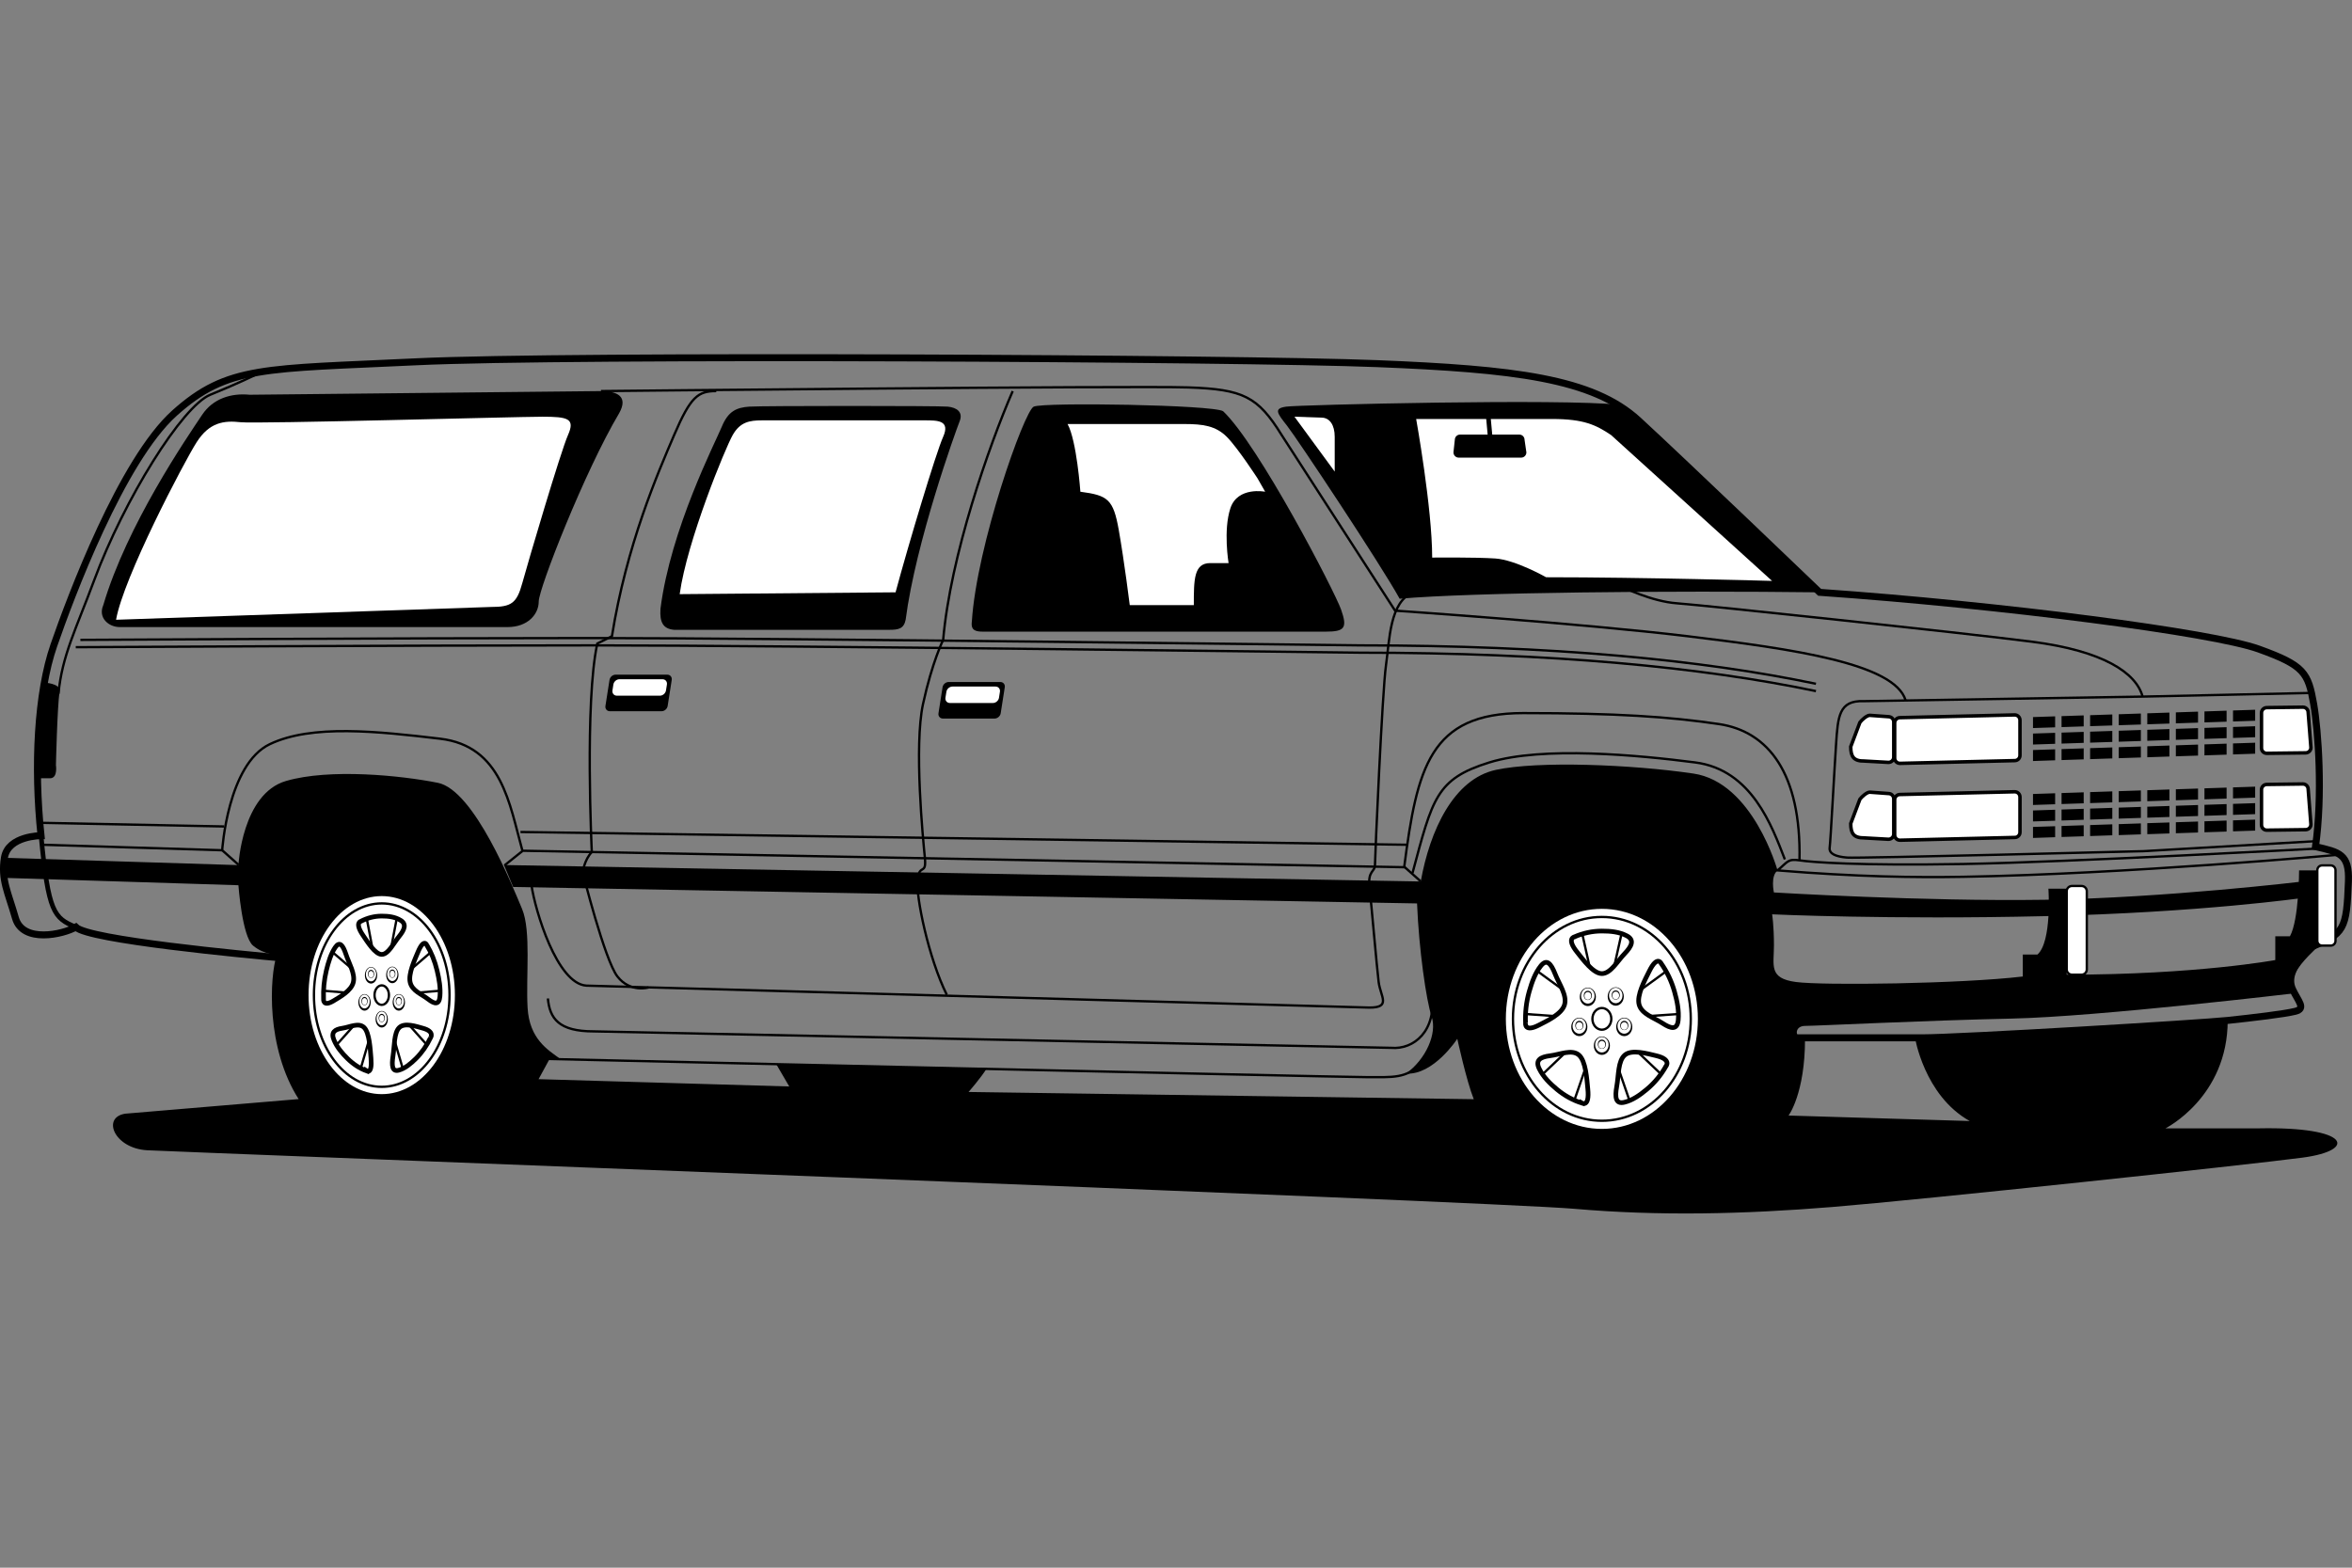 <?xml version="1.0" encoding="UTF-8" standalone="no"?>
<!-- Created with Inkscape (http://www.inkscape.org/) -->
<svg id="svg2" xmlns:rdf="http://www.w3.org/1999/02/22-rdf-syntax-ns#" xmlns="http://www.w3.org/2000/svg" height="45" width="67.5" version="1.1" xmlns:cc="http://creativecommons.org/ns#" xmlns:dc="http://purl.org/dc/elements/1.1/">
 <rect width="100%" height="100%" fill="#808080" stroke="none"/>
 <g id="g49159">
  <rect id="rect2990" opacity="0" height="45" width="67.5" y="0" x="3.5527e-15"/>
  <g id="g48174" transform="matrix(0.75 0 0 0.75 -3.375 2.25)">
   <path id="path83448" d="m15.944 39.064-6.652 0.56c-0.91 0.14-0.42 1.33 0.84 1.4 1.26 0.07 51.393 1.96 54.615 2.241 3.221 0.28 6.442 0.21 9.873-0.07s15.894-1.61 17.994-1.89c2.101-0.28 1.821-1.19-1.68-1.12h-3.571s2.381-1.19 2.381-4.131c0 0-7.422 0.63-11.973 0.63 0 0 0.35 2.241 2.101 3.221l-6.932-0.21s0.63-0.84 0.63-2.941c-0.42 0-0.42-0.49 0-0.49s4.621-0.21 7.912-0.28c3.291-0.07 10.923-0.98 10.923-0.98s-0.28-0.35-0.07-0.77c0.21-0.42 0.84-0.98 0.84-0.98v-2.941h-0.7s0 1.89-0.35 2.521h-0.56v0.91s-3.011 0.56-7.982 0.56v-3.291h-0.7s0.14 2.031-0.42 2.521h-0.56v0.84c-2.381 0.28-7.632 0.35-8.682 0.21-1.05-0.14-0.84-0.63-0.84-1.4 0-0.77-0.07-1.19-0.07-1.19s4.481 0.21 10.433 0.07c5.95-0.137 9.871-0.697 9.871-0.697v-0.63s-5.251 0.63-9.873 0.7-10.363-0.28-10.363-0.28-0.14-0.63 0.14-0.84c0 0-0.934-3.375-3.221-3.711-2.381-0.35-5.952-0.49-7.562-0.14-1.61 0.35-2.521 2.311-2.871 4.271l-35.079-0.63 0.35 0.84 34.588 0.63c0.07 1.75 0.35 3.711 0.56 4.341 0.21 0.63-0.21 1.61-0.98 2.171 1.05 0.07 1.96-1.33 1.96-1.33s0.35 1.611 0.63 2.311l-19.331-0.277s0.49-0.56 0.7-0.91l-8.052-0.14 0.49 0.84-9.592-0.28 0.42-0.77h0.42c-0.49-0.35-1.19-0.77-1.26-1.96-0.07-1.19 0.14-2.941-0.21-3.781-0.354-0.839-1.825-4.551-3.224-4.831-1.4-0.28-4.131-0.56-5.812-0.07-1.68 0.49-1.82 3.22-1.82 3.22l-8.962-0.28 0.07 0.77 8.892 0.28s0.14 1.96 0.56 2.311c0.42 0.35 0.91 0.35 0.91 0.35-0.28 0.84-0.42 3.571 0.84 5.532z"/>
   <path id="path83450" d="m15.383 33.674c-1.54-0.14-7.492-0.7-7.982-1.19-0.49 0.28-2.03 0.63-2.311-0.35-0.28-0.981-0.56-1.471-0.42-2.311 0.14-0.84 1.4-0.84 1.4-0.84-0.28-2.663-0.14-5.463 0.49-7.284 0.63-1.82 2.591-7.072 4.621-8.892 2.031-1.821 3.431-1.68 9.242-1.96 5.812-0.28 31.509-0.14 36.76 0.07 5.251 0.21 8.262 0.56 10.013 2.171 1.75 1.611 6.932 6.582 6.932 6.582 7.002 0.49 15.054 1.54 16.804 2.171 1.75 0.63 1.89 0.91 2.101 2.101 0.182 1.034 0.35 3.501 0.07 5.461 0.91 0.21 1.301 0.281 1.26 1.33-0.07 1.82-0.14 2.031-1.47 2.521-0.63 0.665-0.875 1.155-0.665 1.611 0.21 0.455 0.525 0.735 0.105 0.84-0.42 0.105-1.61 0.245-2.591 0.35-0.98 0.105-10.223 0.665-11.693 0.665h-5.181" stroke="#000" stroke-width=".267" fill="none"/>
   <path id="path83452" d="m74.128 19.67-7.668-7.177c-2.135-0.245-12.253 0-12.743 0.07-0.49 0.07-0.35 0.245 0.035 0.735 0.385 0.49 3.571 5.286 4.306 6.617 2.766-0.245 10.398-0.315 16.069-0.245z"/>
   <path id="path83454" d="m42.131 21.175h13.093c0.735 0 0.84-0.14 0.595-0.84-0.245-0.7-3.151-6.302-4.516-7.597-0.385-0.245-6.862-0.35-7.247-0.175-0.368 0.167-2.188 5.327-2.368 8.228-0.048 0.349 0.162 0.384 0.442 0.384z"/>
   <path id="path83456" d="m38.525 21.105c0.35 0 0.56-0.035 0.63-0.385 0.385-2.976 1.925-7.247 2.066-7.597 0.14-0.35-0.105-0.525-0.455-0.56-0.35-0.035-7.107-0.035-7.597 0-0.49 0.035-0.805 0.175-1.05 0.77-0.245 0.595-1.96 3.921-2.346 6.967-0.035 0.525 0.105 0.77 0.525 0.805h8.227z"/>
   <path id="path83458" d="m23.925 21c0.77 0 1.19-0.49 1.19-0.98s1.75-4.971 3.081-7.212c0.35-0.63-0.07-0.84-0.7-0.84l-13.443 0.14c-0.7-0.07-1.4 0.14-1.82 0.77-0.583 0.874-2.871 4.201-3.781 7.282-0.21 0.49 0.21 0.84 0.63 0.84h14.844z"/>
   <g id="g47675" fill="#fff">
    <path id="path83460" d="m8.942 20.72 14.353-0.49c0.77 0 0.98-0.14 1.19-0.91 0.21-0.77 1.47-5.041 1.75-5.671 0.28-0.63 0-0.7-0.98-0.7-0.98 0-10.923 0.28-11.553 0.21-0.63-0.07-1.19 0-1.68 0.77-0.49 0.771-2.801 5.182-3.081 6.792z"/>
    <path id="path83462" d="m30.507 19.74 8.262-0.07c0.49-1.82 1.54-5.321 1.821-5.952 0.28-0.63-0.21-0.63-0.7-0.63h-6.232c-0.49 0-0.84 0.07-1.12 0.56-0.28 0.49-1.75 4.061-2.03 6.092z"/>
    <path id="path83464" d="m52.633 15.329s-0.77-1.19-1.19-1.61c-0.42-0.42-0.91-0.49-1.611-0.49h-4.481c0.35 0.63 0.49 2.591 0.49 2.591 1.05 0.14 1.26 0.28 1.47 1.47 0.21 1.19 0.42 2.871 0.42 2.871h2.451c0-0.98 0-1.61 0.63-1.61h0.7s-0.21-1.26 0.07-2.101c0.28-0.84 1.33-0.63 1.33-0.63l-0.28-0.49z"/>
    <path id="path83466" d="m54.033 12.948 1.54 2.101v-1.33c0-0.455-0.193-0.735-0.508-0.735l-1.033-0.035z"/>
    <path id="path83468" d="m58.69 13.036s0.613 3.413 0.613 5.304c0 0 1.645-0.017 2.416 0.035 0.77 0.052 1.943 0.718 1.943 0.718 3.711 0 8.647 0.14 8.647 0.14l-6.162-5.584c-0.578-0.385-1.033-0.613-2.258-0.613h-5.198z"/>
   </g>
   <path id="path83470" d="m62.707 14.515c0.111 0 0.201-0.09 0.201-0.201l-0.07-0.481c0-0.111-0.09-0.201-0.201-0.201h-2.267c-0.111 0-0.201 0.09-0.201 0.201l-0.052 0.481c0 0.111 0.09 0.201 0.201 0.201h2.389z"/>
   <rect id="rect83474" transform="rotate(84.81)" height=".175" width=".945" y="-60.115" x="18.423"/>
   <path id="path83476" d="m61.491 13.386"/>
   <path id="path83480" d="m65.796 35.995" stroke="#fff" stroke-dasharray="0.178, 0.178" stroke-width=".089"/>
   <ellipse id="ellipse83484" rx="3.674" ry="4.211" cy="35.995" cx="65.796" fill="#fff"/>
   <path id="path83486" fill="#fff" d="m65.796 35.995"/>
   <path id="path83488" d="m65.796 35.995"/>
   <g id="g47689" stroke-width=".089" stroke="#000" fill="none">
    <ellipse id="ellipse83492" cy="35.995" cx="65.796" rx="3.402" ry="3.9"/>
    <path id="path83494" d="m65.796 35.995"/>
    <ellipse id="ellipse83498" cy="35.995" cx="65.796" rx=".362" ry=".415"/>
    <path id="path83500" d="m65.796 35.995"/>
   </g>
   <ellipse id="ellipse83506" cy="37.021" cx="65.796" rx=".308" ry=".353"/>
   <path id="path83508" d="m65.796 37.021"/>
   <ellipse id="ellipse83512" rx=".258" ry=".296" cy="36.985" cx="65.796" fill="#fff"/>
   <path id="path83514" fill="#fff" d="m65.796 36.985"/>
   <ellipse id="ellipse83518" cy="36.966" cx="65.796" rx=".154" ry=".176"/>
   <path id="path83520" d="m65.796 36.968"/>
   <ellipse id="ellipse83524" rx=".129" ry=".148" cy="36.985" cx="65.796" fill="#fff"/>
   <path id="path83526" fill="#fff" d="m65.796 36.985"/>
   <ellipse id="ellipse83532" cy="36.303" cx="66.653" rx=".308" ry=".353"/>
   <path id="path83534" d="m66.653 36.303"/>
   <ellipse id="ellipse83538" rx=".258" ry=".296" cy="36.267" cx="66.653" fill="#fff"/>
   <path id="path83540" fill="#fff" d="m66.653 36.267"/>
   <ellipse id="ellipse83544" cy="36.247" cx="66.653" rx=".154" ry=".176"/>
   <path id="path83546" d="m66.653 36.247"/>
   <ellipse id="ellipse83550" rx=".129" ry=".148" cy="36.267" cx="66.653" fill="#fff"/>
   <path id="path83552" fill="#fff" d="m66.653 36.267"/>
   <ellipse id="ellipse83558" cy="35.138" cx="66.327" rx=".308" ry=".353"/>
   <path id="path83560" d="m66.327 35.136"/>
   <ellipse id="ellipse83564" rx=".258" ry=".296" cy="35.1" cx="66.327" fill="#fff"/>
   <path id="path83566" fill="#fff" d="m66.327 35.1"/>
   <ellipse id="ellipse83570" cy="35.083" cx="66.327" rx=".154" ry=".176"/>
   <path id="path83572" d="m66.327 35.083"/>
   <ellipse id="ellipse83576" rx=".129" ry=".148" cy="35.1" cx="66.327" fill="#fff"/>
   <path id="path83578" fill="#fff" d="m66.327 35.1"/>
   <ellipse id="ellipse83584" cy="35.152" cx="65.259" rx=".308" ry=".353"/>
   <path id="path83586" d="m65.259 35.152"/>
   <ellipse id="ellipse83590" rx=".258" ry=".296" cy="35.115" cx="65.259" fill="#fff"/>
   <path id="path83592" fill="#fff" d="m65.259 35.115"/>
   <ellipse id="ellipse83596" cy="35.097" cx="65.259" rx=".154" ry=".176"/>
   <path id="path83598" d="m65.259 35.097"/>
   <ellipse id="ellipse83602" rx=".129" ry=".148" cy="35.115" cx="65.259" fill="#fff"/>
   <path id="path83604" fill="#fff" d="m65.259 35.115"/>
   <ellipse id="ellipse83610" cy="36.303" cx="64.933" rx=".308" ry=".353"/>
   <path id="path83612" d="m64.933 36.303"/>
   <ellipse id="ellipse83616" rx=".258" ry=".296" cy="36.267" cx="64.933" fill="#fff"/>
   <path id="path83618" fill="#fff" d="m64.933 36.267"/>
   <ellipse id="ellipse83622" cy="36.247" cx="64.933" rx=".154" ry=".176"/>
   <path id="path83624" d="m64.933 36.247"/>
   <ellipse id="ellipse83628" rx=".129" ry=".148" cy="36.267" cx="64.933" fill="#fff"/>
   <path id="path83630" fill="#fff" d="m64.933 36.267"/>
   <g id="g47735" stroke="#000" fill="none">
    <g id="g47737" stroke-width=".178">
     <path id="path83634" d="m64.747 32.856c0.326-0.143 0.679-0.222 1.049-0.222 0.333 0 0.664 0.031 0.95 0.18 0.304 0.158 0.201 0.393-0.08 0.686-0.281 0.293-0.537 0.763-0.87 0.763-0.333 0-0.726-0.544-0.947-0.821-0.423-0.526-0.103-0.585-0.103-0.585z"/>
     <path id="path83638" d="m65.04 39.221c-0.337-0.104-0.663-0.278-0.963-0.528-0.269-0.224-0.521-0.472-0.676-0.786-0.164-0.333 0.039-0.454 0.417-0.501 0.378-0.048 0.826-0.255 1.095-0.031 0.269 0.224 0.308 0.929 0.345 1.302 0.071 0.712-0.218 0.543-0.218 0.543z"/>
     <path id="path83642" d="m68.248 37.809c-0.19 0.335-0.436 0.637-0.735 0.886-0.269 0.224-0.553 0.422-0.861 0.494-0.327 0.076-0.364-0.182-0.287-0.609 0.077-0.427 0.044-0.979 0.313-1.203 0.269-0.224 0.866-0.048 1.187 0.026 0.612 0.143 0.383 0.406 0.383 0.406z"/>
     <path id="path83646" d="m62.876 36.16c-0.018-0.399 0.026-0.809 0.14-1.212 0.103-0.363 0.231-0.714 0.443-0.98 0.225-0.282 0.388-0.098 0.545 0.3 0.156 0.397 0.467 0.822 0.364 1.184-0.103 0.363-0.676 0.623-0.974 0.778-0.569 0.297-0.518-0.07-0.518-0.07z"/>
     <path id="path83650" d="m68.066 33.875c0.219 0.311 0.394 0.672 0.508 1.075 0.103 0.363 0.179 0.733 0.144 1.092-0.038 0.38-0.264 0.341-0.594 0.125-0.33-0.216-0.799-0.35-0.902-0.713s0.228-0.959 0.389-1.286c0.308-0.623 0.455-0.293 0.455-0.293z"/>
    </g>
    <g id="g47744" stroke-width=".089">
     <line id="line83652" y1="32.755" x2="66.276" x1="66.544" y2="33.955"/>
     <line id="line83654" y1="32.755" x2="65.317" x1="65.049" y2="33.955"/>
     <line id="line83656" y1="34.178" x2="64.252" x1="63.34" y2="34.843"/>
     <line id="line83658" y1="35.81" x2="63.957" x1="62.878" y2="35.886"/>
     <line id="line83660" y1="38.113" x2="64.362" x1="63.53" y2="37.321"/>
     <line id="line83662" y1="39.119" x2="65.138" x1="64.741" y2="37.967"/>
     <line id="line83664" y1="39.119" x2="66.455" x1="66.852" y2="37.967"/>
     <line id="line83666" y1="38.113" x2="67.229" x1="68.063" y2="37.321"/>
     <line id="line83668" y1="35.81" x2="67.636" x1="68.716" y2="35.886"/>
     <line id="line83670" y1="34.178" x2="67.341" x1="68.253" y2="34.843"/>
    </g>
   </g>
   <path id="path83674" d="m19.107 35.086" stroke="#fff" stroke-dasharray="0.178, 0.178" stroke-width=".089"/>
   <ellipse id="ellipse83678" rx="2.8" ry="3.79" cy="35.086" cx="19.107" fill="#fff"/>
   <path id="path83680" fill="#fff" d="m19.107 35.086"/>
   <path id="path83682" d="m19.107 35.086"/>
   <g id="g47760" stroke-width=".089" stroke="#000" fill="none">
    <ellipse id="ellipse83686" cy="35.086" cx="19.107" rx="2.594" ry="3.51"/>
    <path id="path83688" d="m19.107 35.086"/>
    <ellipse id="ellipse83692" cy="35.086" cx="19.107" rx=".276" ry=".373"/>
    <path id="path83694" d="m19.107 35.086"/>
   </g>
   <ellipse id="ellipse83700" cy="36.009" cx="19.107" rx=".235" ry=".317"/>
   <path id="path83702" d="m19.107 36.009"/>
   <ellipse id="ellipse83706" rx=".196" ry=".266" cy="35.977" cx="19.107" fill="#fff"/>
   <path id="path83708" fill="#fff" d="m19.107 35.977"/>
   <ellipse id="ellipse83712" cy="35.961" cx="19.107" rx=".117" ry=".159"/>
   <path id="path83714" d="m19.107 35.961"/>
   <ellipse id="ellipse83718" rx=".098" ry=".133" cy="35.977" cx="19.107" fill="#fff"/>
   <path id="path83720" fill="#fff" d="m19.107 35.977"/>
   <ellipse id="ellipse83726" cy="35.364" cx="19.761" rx=".235" ry=".317"/>
   <path id="path83728" d="m19.761 35.364"/>
   <ellipse id="ellipse83732" rx=".196" ry=".266" cy="35.33" cx="19.761" fill="#fff"/>
   <path id="path83734" fill="#fff" d="m19.761 35.33"/>
   <ellipse id="ellipse83738" cy="35.314" cx="19.761" rx=".117" ry=".159"/>
   <path id="path83740" d="m19.761 35.314"/>
   <ellipse id="ellipse83744" rx=".098" ry=".133" cy="35.33" cx="19.761" fill="#fff"/>
   <path id="path83746" fill="#fff" d="m19.761 35.33"/>
   <ellipse id="ellipse83752" cy="34.313" cx="19.512" rx=".235" ry=".317"/>
   <path id="path83754" d="m19.512 34.314"/>
   <ellipse id="ellipse83758" rx=".197" ry=".266" cy="34.281" cx="19.512" fill="#fff"/>
   <path id="path83760" fill="#fff" d="m19.512 34.281"/>
   <ellipse id="ellipse83764" cy="34.265" cx="19.512" rx=".117" ry=".159"/>
   <path id="path83766" d="m19.512 34.265"/>
   <ellipse id="ellipse83770" rx=".098" ry=".133" cy="34.281" cx="19.512" fill="#fff"/>
   <path id="path83772" fill="#fff" d="m19.512 34.281"/>
   <ellipse id="ellipse83778" cy="34.327" cx="18.698" rx=".235" ry=".317"/>
   <path id="path83780" d="m18.698 34.327"/>
   <ellipse id="ellipse83784" rx=".197" ry=".266" cy="34.293" cx="18.698" fill="#fff"/>
   <path id="path83786" fill="#fff" d="m18.698 34.293"/>
   <ellipse id="ellipse83790" cy="34.277" cx="18.698" rx=".117" ry=".159"/>
   <path id="path83792" d="m18.698 34.277"/>
   <ellipse id="ellipse83796" rx=".098" ry=".133" cy="34.293" cx="18.698" fill="#fff"/>
   <path id="path83798" fill="#fff" d="m18.698 34.293"/>
   <ellipse id="ellipse83804" cy="35.364" cx="18.449" rx=".235" ry=".317"/>
   <path id="path83806" d="m18.449 35.364"/>
   <ellipse id="ellipse83810" rx=".197" ry=".266" cy="35.33" cx="18.449" fill="#fff"/>
   <path id="path83812" fill="#fff" d="m18.449 35.33"/>
   <ellipse id="ellipse83816" cy="35.314" cx="18.449" rx=".117" ry=".159"/>
   <path id="path83818" d="m18.449 35.314"/>
   <ellipse id="ellipse83822" rx=".098" ry=".133" cy="35.33" cx="18.449" fill="#fff"/>
   <path id="path83824" fill="#fff" d="m18.449 35.33"/>
   <g id="g47806" stroke="#000" fill="none">
    <g id="g47808" stroke-width=".178">
     <path id="path83828" d="m18.307 32.261c0.248-0.129 0.518-0.2 0.8-0.2 0.254 0 0.506 0.028 0.724 0.163 0.232 0.142 0.153 0.354-0.061 0.618-0.215 0.264-0.41 0.686-0.663 0.686s-0.553-0.49-0.722-0.739c-0.322-0.475-0.078-0.528-0.078-0.528z"/>
     <path id="path83832" d="m18.53 37.988c-0.257-0.093-0.506-0.251-0.734-0.475-0.205-0.202-0.397-0.425-0.516-0.708-0.125-0.299 0.03-0.408 0.318-0.451 0.288-0.043 0.63-0.229 0.835-0.028s0.235 0.836 0.263 1.172c0.054 0.641-0.166 0.489-0.166 0.489z"/>
     <path id="path83836" d="m20.975 36.717c-0.145 0.302-0.333 0.573-0.56 0.798-0.205 0.202-0.421 0.38-0.657 0.445-0.249 0.069-0.278-0.164-0.219-0.548s0.033-0.881 0.238-1.083c0.205-0.202 0.66-0.043 0.905 0.024 0.467 0.128 0.292 0.365 0.292 0.365z"/>
     <path id="path83840" d="m16.881 35.234c-0.014-0.359 0.02-0.728 0.107-1.091 0.078-0.326 0.176-0.642 0.338-0.882 0.172-0.254 0.296-0.088 0.415 0.27s0.356 0.739 0.278 1.066c-0.078 0.326-0.515 0.56-0.743 0.7-0.434 0.267-0.395-0.063-0.395-0.063z"/>
     <path id="path83844" d="m20.838 33.178c0.167 0.28 0.3 0.605 0.387 0.968 0.078 0.326 0.137 0.66 0.11 0.983-0.029 0.342-0.201 0.307-0.453 0.112-0.252-0.195-0.609-0.315-0.687-0.642-0.078-0.326 0.174-0.863 0.296-1.157 0.235-0.561 0.347-0.264 0.347-0.264z"/>
    </g>
    <g id="g47815" stroke-width=".089">
     <line id="line83846" y1="32.17" x2="19.472" x1="19.678" y2="33.251"/>
     <line id="line83848" y1="32.17" x2="18.742" x1="18.537" y2="33.251"/>
     <line id="line83850" y1="33.45" x2="17.93" x1="17.234" y2="34.048"/>
     <line id="line83852" y1="34.919" x2="17.704" x1="16.881" y2="34.988"/>
     <line id="line83854" y1="36.991" x2="18.015" x1="17.379" y2="36.279"/>
     <line id="line83856" y1="37.899" x2="18.605" x1="18.302" y2="36.861"/>
     <line id="line83858" y1="37.899" x2="19.609" x1="19.912" y2="36.861"/>
     <line id="line83860" y1="36.991" x2="20.2" x1="20.835" y2="36.279"/>
     <line id="line83862" y1="34.919" x2="20.51" x1="21.333" y2="34.988"/>
     <line id="line83864" y1="33.45" x2="20.284" x1="20.98" y2="34.05"/>
    </g>
    <path id="path83866" stroke-width=".178" d="m6.071 28.982c0.28 2.941 0.49 3.151 1.33 3.501"/>
   </g>
   <path id="path83870" d="m29.815 24.221c0.111 0 0.216-0.09 0.233-0.201l0.156-0.997c0.017-0.111-0.059-0.202-0.17-0.202h-1.978c-0.111 0-0.216 0.09-0.233 0.202l-0.156 0.997c-0.017 0.111 0.059 0.201 0.17 0.201h1.978z"/>
   <path id="path83872" d="m28.936 23.521"/>
   <path id="path83876" fill="#fff" d="m29.751 23.626c0.111 0 0.216-0.09 0.233-0.201l0.036-0.227c0.017-0.112-0.059-0.202-0.171-0.202h-1.645c-0.111 0-0.216 0.09-0.233 0.202l-0.035 0.227c-0.017 0.111 0.059 0.201 0.17 0.201h1.645z"/>
   <path id="path83878" fill="#fff" d="m28.977 23.311"/>
   <path id="path83882" d="m42.559 24.501c0.111 0 0.216-0.09 0.233-0.201l0.156-0.997c0.017-0.111-0.059-0.201-0.17-0.201h-1.978c-0.111 0-0.216 0.09-0.233 0.201l-0.156 0.997c-0.017 0.111 0.059 0.201 0.17 0.201h1.978z"/>
   <path id="path83884" d="m41.679 23.801"/>
   <g id="g47834" fill="#fff">
    <path id="path83888" d="m42.494 23.906c0.111 0 0.216-0.09 0.233-0.202l0.035-0.227c0.018-0.111-0.058-0.201-0.17-0.201h-1.645c-0.111 0-0.216 0.09-0.233 0.201l-0.036 0.227c-0.017 0.111 0.059 0.202 0.17 0.202h1.645z"/>
    <path id="path83890" d="m41.72 23.591"/>
    <g id="g47838" stroke-width=".133" stroke="#000">
     <path id="path83892" d="m81.594 26.111c0.111 0 0.201-0.09 0.201-0.201v-1.347c0-0.111-0.09-0.201-0.201-0.201l-4.393 0.105c-0.111 0-0.201 0.09-0.201 0.201v1.347c0 0.111 0.09 0.201 0.201 0.201l4.392-0.105z"/>
     <path id="path83894" d="m75.836 26.129c-0.411 0-0.517-0.175-0.517-0.552l0.35-0.927c0.07-0.096 0.265-0.272 0.377-0.272l0.717 0.052c0.111 0 0.202 0.09 0.202 0.201v1.347c0 0.111-0.09 0.201-0.202 0.201l-0.927-0.052z"/>
     <path id="path83896" d="m92.727 25.814c0.111 0 0.201-0.09 0.201-0.201l-0.105-1.347c0-0.111-0.09-0.201-0.202-0.201l-1.382 0.018c-0.111 0-0.202 0.09-0.202 0.201v1.347c0 0.111 0.09 0.201 0.202 0.201l1.488-0.018z"/>
    </g>
   </g>
   <polygon id="polygon83898" points="441.8 80.225 441.8 77.863 437.04 78.02 437.04 80.382" transform="matrix(.178 0 0 .178 4.5 10.557)"/>
   <polygon id="polygon83900" points="441.8 83.769 441.8 81.407 437.04 81.563 437.04 83.926" transform="matrix(.178 0 0 .178 4.5 10.557)"/>
   <polygon id="polygon83902" points="441.8 87.313 441.8 84.95 437.04 85.107 437.04 87.47" transform="matrix(.178 0 0 .178 4.5 10.557)"/>
   <polygon id="polygon83904" points="447.94 80.023 447.94 77.66 443.18 77.817 443.18 80.18" transform="matrix(.178 0 0 .178 4.5 10.557)"/>
   <polygon id="polygon83906" points="447.94 83.566 447.94 81.204 443.18 81.361 443.18 83.724" transform="matrix(.178 0 0 .178 4.5 10.557)"/>
   <polygon id="polygon83908" points="447.94 87.11 447.94 84.748 443.18 84.905 443.18 87.267" transform="matrix(.178 0 0 .178 4.5 10.557)"/>
   <polygon id="polygon83910" points="454.09 79.82 454.09 77.458 449.32 77.615 449.32 79.977" transform="matrix(.178 0 0 .178 4.5 10.557)"/>
   <polygon id="polygon83912" points="454.09 83.364 454.09 81.001 449.32 81.159 449.32 83.521" transform="matrix(.178 0 0 .178 4.5 10.557)"/>
   <polygon id="polygon83914" points="454.09 86.908 454.09 84.545 449.32 84.702 449.32 87.065" transform="matrix(.178 0 0 .178 4.5 10.557)"/>
   <polygon id="polygon83916" points="460.23 79.618 460.23 77.255 455.47 77.412 455.47 79.774" transform="matrix(.178 0 0 .178 4.5 10.557)"/>
   <polygon id="polygon83918" points="460.23 83.162 460.23 80.799 455.47 80.956 455.47 83.318" transform="matrix(.178 0 0 .178 4.5 10.557)"/>
   <polygon id="polygon83920" points="460.23 86.705 460.23 84.343 455.47 84.5 455.47 86.862" transform="matrix(.178 0 0 .178 4.5 10.557)"/>
   <polygon id="polygon83922" points="466.37 79.415 466.37 77.053 461.61 77.209 461.61 79.572" transform="matrix(.178 0 0 .178 4.5 10.557)"/>
   <polygon id="polygon83924" points="466.37 82.959 466.37 80.596 461.61 80.753 461.61 83.116" transform="matrix(.178 0 0 .178 4.5 10.557)"/>
   <polygon id="polygon83926" points="466.37 86.502 466.37 84.14 461.61 84.297 461.61 86.66" transform="matrix(.178 0 0 .178 4.5 10.557)"/>
   <polygon id="polygon83928" points="472.52 79.212 472.52 76.85 467.75 77.007 467.75 79.37" transform="matrix(.178 0 0 .178 4.5 10.557)"/>
   <polygon id="polygon83930" points="472.52 82.756 472.52 80.394 467.75 80.551 467.75 82.914" transform="matrix(.178 0 0 .178 4.5 10.557)"/>
   <polygon id="polygon83932" points="472.52 86.3 472.52 83.938 467.75 84.095 467.75 86.457" transform="matrix(.178 0 0 .178 4.5 10.557)"/>
   <polygon id="polygon83934" points="478.66 79.01 478.66 76.647 473.9 76.804 473.9 79.167" transform="matrix(.178 0 0 .178 4.5 10.557)"/>
   <polygon id="polygon83936" points="478.66 82.554 478.66 80.191 473.9 80.348 473.9 82.711" transform="matrix(.178 0 0 .178 4.5 10.557)"/>
   <polygon id="polygon83938" points="478.66 86.098 478.66 83.735 473.9 83.892 473.9 86.254" transform="matrix(.178 0 0 .178 4.5 10.557)"/>
   <polygon id="polygon83940" points="484.8 78.808 484.8 76.445 480.04 76.602 480.04 78.964" transform="matrix(.178 0 0 .178 4.5 10.557)"/>
   <polygon id="polygon83942" points="484.8 82.351 484.8 79.989 480.04 80.146 480.04 82.508" transform="matrix(.178 0 0 .178 4.5 10.557)"/>
   <polygon id="polygon83944" points="484.8 85.895 484.8 83.532 480.04 83.689 480.04 86.052" transform="matrix(.178 0 0 .178 4.5 10.557)"/>
   <g id="g47867" stroke-width=".133" stroke="#000" fill="#fff">
    <path id="path83946" d="m81.594 29.053c0.111 0 0.201-0.09 0.201-0.201v-1.348c0-0.111-0.09-0.201-0.201-0.201l-4.393 0.105c-0.111 0-0.201 0.09-0.201 0.201v1.347c0 0.111 0.09 0.201 0.201 0.201l4.393-0.105z"/>
    <path id="path83948" d="m75.836 29.07c-0.411 0-0.517-0.175-0.517-0.552l0.35-0.927c0.07-0.096 0.265-0.272 0.377-0.272l0.717 0.052c0.111 0 0.202 0.09 0.202 0.202v1.347c0 0.111-0.09 0.201-0.202 0.201l-0.927-0.052z"/>
    <path id="path83950" d="m92.727 28.754c0.111 0 0.201-0.09 0.201-0.201l-0.105-1.347c0-0.111-0.09-0.201-0.202-0.201l-1.382 0.018c-0.111 0-0.202 0.09-0.202 0.201v1.347c0 0.111 0.09 0.202 0.202 0.202l1.488-0.019z"/>
   </g>
   <polygon id="polygon83952" points="441.8 96.763 441.8 94.4 437.04 94.557 437.04 96.92" transform="matrix(.178 0 0 .178 4.5 10.557)"/>
   <polygon id="polygon83954" points="441.8 100.31 441.8 97.944 437.04 98.101 437.04 100.46" transform="matrix(.178 0 0 .178 4.5 10.557)"/>
   <polygon id="polygon83956" points="441.8 103.85 441.8 101.49 437.04 101.64 437.04 104.01" transform="matrix(.178 0 0 .178 4.5 10.557)"/>
   <polygon id="polygon83958" points="447.94 96.561 447.94 94.198 443.18 94.355 443.18 96.717" transform="matrix(.178 0 0 .178 4.5 10.557)"/>
   <polygon id="polygon83960" points="447.94 100.1 447.94 97.742 443.18 97.898 443.18 100.26" transform="matrix(.178 0 0 .178 4.5 10.557)"/>
   <polygon id="polygon83962" points="447.94 103.65 447.94 101.28 443.18 101.44 443.18 103.8" transform="matrix(.178 0 0 .178 4.5 10.557)"/>
   <polygon id="polygon83964" points="454.09 96.358 454.09 93.995 449.32 94.152 449.32 96.515" transform="matrix(.178 0 0 .178 4.5 10.557)"/>
   <polygon id="polygon83966" points="454.09 99.901 454.09 97.539 449.32 97.696 449.32 100.06" transform="matrix(.178 0 0 .178 4.5 10.557)"/>
   <polygon id="polygon83968" points="454.09 103.44 454.09 101.08 449.32 101.24 449.32 103.6" transform="matrix(.178 0 0 .178 4.5 10.557)"/>
   <polygon id="polygon83970" points="460.23 96.155 460.23 93.792 455.47 93.95 455.47 96.312" transform="matrix(.178 0 0 .178 4.5 10.557)"/>
   <polygon id="polygon83972" points="460.23 99.699 460.23 97.336 455.47 97.494 455.47 99.856" transform="matrix(.178 0 0 .178 4.5 10.557)"/>
   <polygon id="polygon83974" points="460.23 103.24 460.23 100.88 455.47 101.04 455.47 103.4" transform="matrix(.178 0 0 .178 4.5 10.557)"/>
   <polygon id="polygon83976" points="466.37 95.953 466.37 93.59 461.61 93.747 461.61 96.11" transform="matrix(.178 0 0 .178 4.5 10.557)"/>
   <polygon id="polygon83978" points="466.37 99.497 466.37 97.134 461.61 97.291 461.61 99.653" transform="matrix(.178 0 0 .178 4.5 10.557)"/>
   <polygon id="polygon83980" points="466.37 103.04 466.37 100.68 461.61 100.83 461.61 103.2" transform="matrix(.178 0 0 .178 4.5 10.557)"/>
   <polygon id="polygon83982" points="472.52 95.75 472.52 93.388 467.75 93.544 467.75 95.907" transform="matrix(.178 0 0 .178 4.5 10.557)"/>
   <polygon id="polygon83984" points="472.52 99.294 472.52 96.931 467.75 97.088 467.75 99.451" transform="matrix(.178 0 0 .178 4.5 10.557)"/>
   <polygon id="polygon83986" points="472.52 102.84 472.52 100.48 467.75 100.63 467.75 103" transform="matrix(.178 0 0 .178 4.5 10.557)"/>
   <polygon id="polygon83988" points="478.66 95.547 478.66 93.185 473.9 93.342 473.9 95.705" transform="matrix(.178 0 0 .178 4.5 10.557)"/>
   <polygon id="polygon83990" points="478.66 99.091 478.66 96.729 473.9 96.886 473.9 99.248" transform="matrix(.178 0 0 .178 4.5 10.557)"/>
   <polygon id="polygon83992" points="478.66 102.64 478.66 100.27 473.9 100.43 473.9 102.79" transform="matrix(.178 0 0 .178 4.5 10.557)"/>
   <polygon id="polygon83994" points="484.8 95.345 484.8 92.982 480.04 93.14 480.04 95.502" transform="matrix(.178 0 0 .178 4.5 10.557)"/>
   <polygon id="polygon83996" points="484.8 98.889 484.8 96.526 480.04 96.683 480.04 99.046" transform="matrix(.178 0 0 .178 4.5 10.557)"/>
   <polygon id="polygon83998" points="484.8 102.43 484.8 100.07 480.04 100.23 480.04 102.59" transform="matrix(.178 0 0 .178 4.5 10.557)"/>
   <path id="path84000" d="m92.928 23.521-6.442 0.14-10.678 0.175c-0.945-0.035-0.98 0.595-1.05 1.645-0.07 1.05-0.21 3.711-0.245 3.956-0.035 0.245 0.245 0.35 0.665 0.385s11.343-0.245 11.343-0.245l6.617-0.385" stroke="#000" stroke-width=".089" fill="none"/>
   <path id="path84002" d="m93.943 29.718s-8.122 0.735-14.319 0.84c-1.89 0.032-4.096 0-7.107-0.245 0.385-0.315 0.385-0.455 0.84-0.385 0.455 0.07 2.241 0.21 6.267 0.14s13.618-0.595 13.618-0.595" stroke="#000" stroke-width=".089" fill="none"/>
   <g id="g47898" stroke-width=".089" stroke="#000" fill="#fff">
    <path id="path84006" d="m84.151 34.304c0.111 0 0.201-0.09 0.201-0.201v-2.993c0-0.111-0.09-0.201-0.201-0.201h-0.367c-0.111 0-0.201 0.09-0.201 0.201v2.993c0 0.111 0.09 0.201 0.201 0.201h0.367z"/>
    <path id="path84008" d="m83.966 32.606"/>
    <path id="path84012" d="m93.687 33.191c0.1 0 0.182-0.081 0.182-0.182v-2.705c0-0.1-0.082-0.182-0.182-0.182h-0.332c-0.101 0-0.182 0.082-0.182 0.182v2.705c0 0.101 0.081 0.182 0.182 0.182h0.332z"/>
    <path id="path84014" d="m93.522 31.656"/>
   </g>
   <g id="g47904" stroke="#000" fill="none">
    <path id="path84016" stroke-width=".089" d="m58.864 30.733-0.63-0.56c0.49-3.781 0.98-5.881 4.551-5.881s5.601 0.14 7.492 0.42c1.89 0.28 3.151 1.89 3.081 5.216"/>
    <path id="path84018" stroke-width=".089" d="m72.798 29.892c-0.49-1.26-1.26-3.431-3.431-3.711-2.171-0.28-5.846-0.63-7.877 0-2.031 0.63-2.171 1.365-2.941 4.236"/>
    <polyline id="polyline84020" stroke-width=".5" points="302.18 110.31 112.39 106.76 108.45 109.91" transform="matrix(.178 0 0 .178 4.5 10.557)"/>
    <g id="g47909" stroke-width=".089">
     <path id="path84022" d="m24.486 29.542c-0.489-1.75-0.77-3.99-3.151-4.27-2.381-0.28-4.901-0.56-6.512 0.21-1.611 0.77-1.821 4.06-1.821 4.06l0.63 0.56"/>
     <line id="line84024" x2="6.141" y1="29.542" x1="13.003" y2="29.332"/>
     <line id="line84026" x2="13.073" y1="28.493" x1="6.141" y2="28.631"/>
     <line id="line84028" x2="58.375" y1="28.843" x1="24.416" y2="29.332"/>
     <path id="path84030" d="m24.836 30.872c0.14 0.98 0.98 3.781 2.101 3.851l29.967 0.84c0.84 0 0.42-0.42 0.35-0.98s-0.28-3.011-0.35-3.641c-0.07-0.63 0.21-0.56 0.21-0.84 0-0.28 0.28-6.652 0.42-7.632 0.14-0.98 0.14-2.451 1.05-2.801"/>
     <path id="path84032" d="m40.73 35.074c-0.7-1.4-1.19-3.781-1.12-4.411 0.07-0.63 0.35-0.14 0.28-0.84-0.07-0.7-0.42-4.271-0.07-5.881 0.35-1.61 0.77-2.451 0.77-2.451 0.28-3.221 1.75-7.422 2.661-9.522"/>
     <path id="path84034" d="m27.496 11.968s20.375-0.21 22.475-0.14c2.101 0.07 2.661 0.35 3.571 1.821l4.341 6.722s7.142 0.49 11.203 0.98c4.061 0.49 7.912 1.05 8.332 2.451"/>
     <path id="path84036" d="m73.988 23.171c-4.341-0.911-10.083-1.471-17.435-1.471 0 0-22.406-0.28-29.408-0.28-7.002 0-19.569 0.07-19.569 0.07"/>
     <path id="path84038" d="m73.988 23.451c-4.341-0.911-10.083-1.471-17.435-1.471 0 0-22.406-0.28-29.408-0.28-7.002 0-19.746 0.07-19.746 0.07"/>
     <path id="path84040" d="m31.908 11.968c-0.7 0-0.98 0.21-1.611 1.68-0.63 1.47-1.82 4.201-2.381 7.702l-0.56 0.28c-0.49 2.241-0.21 7.982-0.21 7.982-0.28 0.28-0.35 0.77-0.35 0.77s0.84 3.361 1.33 3.991c0.49 0.63 1.19 0.42 1.19 0.42"/>
     <path id="path84042" d="m58.935 37.665c-0.63 0.63-1.12 0.56-2.171 0.56s-31.509-0.7-31.509-0.7"/>
     <path id="path84044" d="m25.465 35.214c0.07 0.77 0.42 1.26 1.75 1.26l30.529 0.63c0.84 0.07 1.75-0.63 1.54-2.101"/>
     <path id="path84046" d="m86.487 23.661c-0.245-0.911-1.506-1.751-4.236-2.101-2.731-0.35-12.604-1.4-13.583-1.47-0.98-0.07-2.101-0.631-2.101-0.631"/>
    </g>
   </g>
   <path id="path84048" stroke-width=".089" d="m5.931 26.742h0.49c0.245 0 0.175-0.455 0.175-0.455s0.049-2.199 0.14-2.836c0.035-0.245-0.525-0.28-0.525-0.28-0.21 0.945-0.28 2.801-0.28 3.571z" stroke="#000"/>
   <path id="path84050" d="m6.736 23.556c0.14-1.47 0.673-2.475 1.365-4.341 1.155-3.116 3.375-6.672 4.446-7.107 1.12-0.455 1.821-0.805 1.821-0.805" stroke="#000" stroke-width=".089" fill="none"/>
  </g>
 </g>
</svg>
